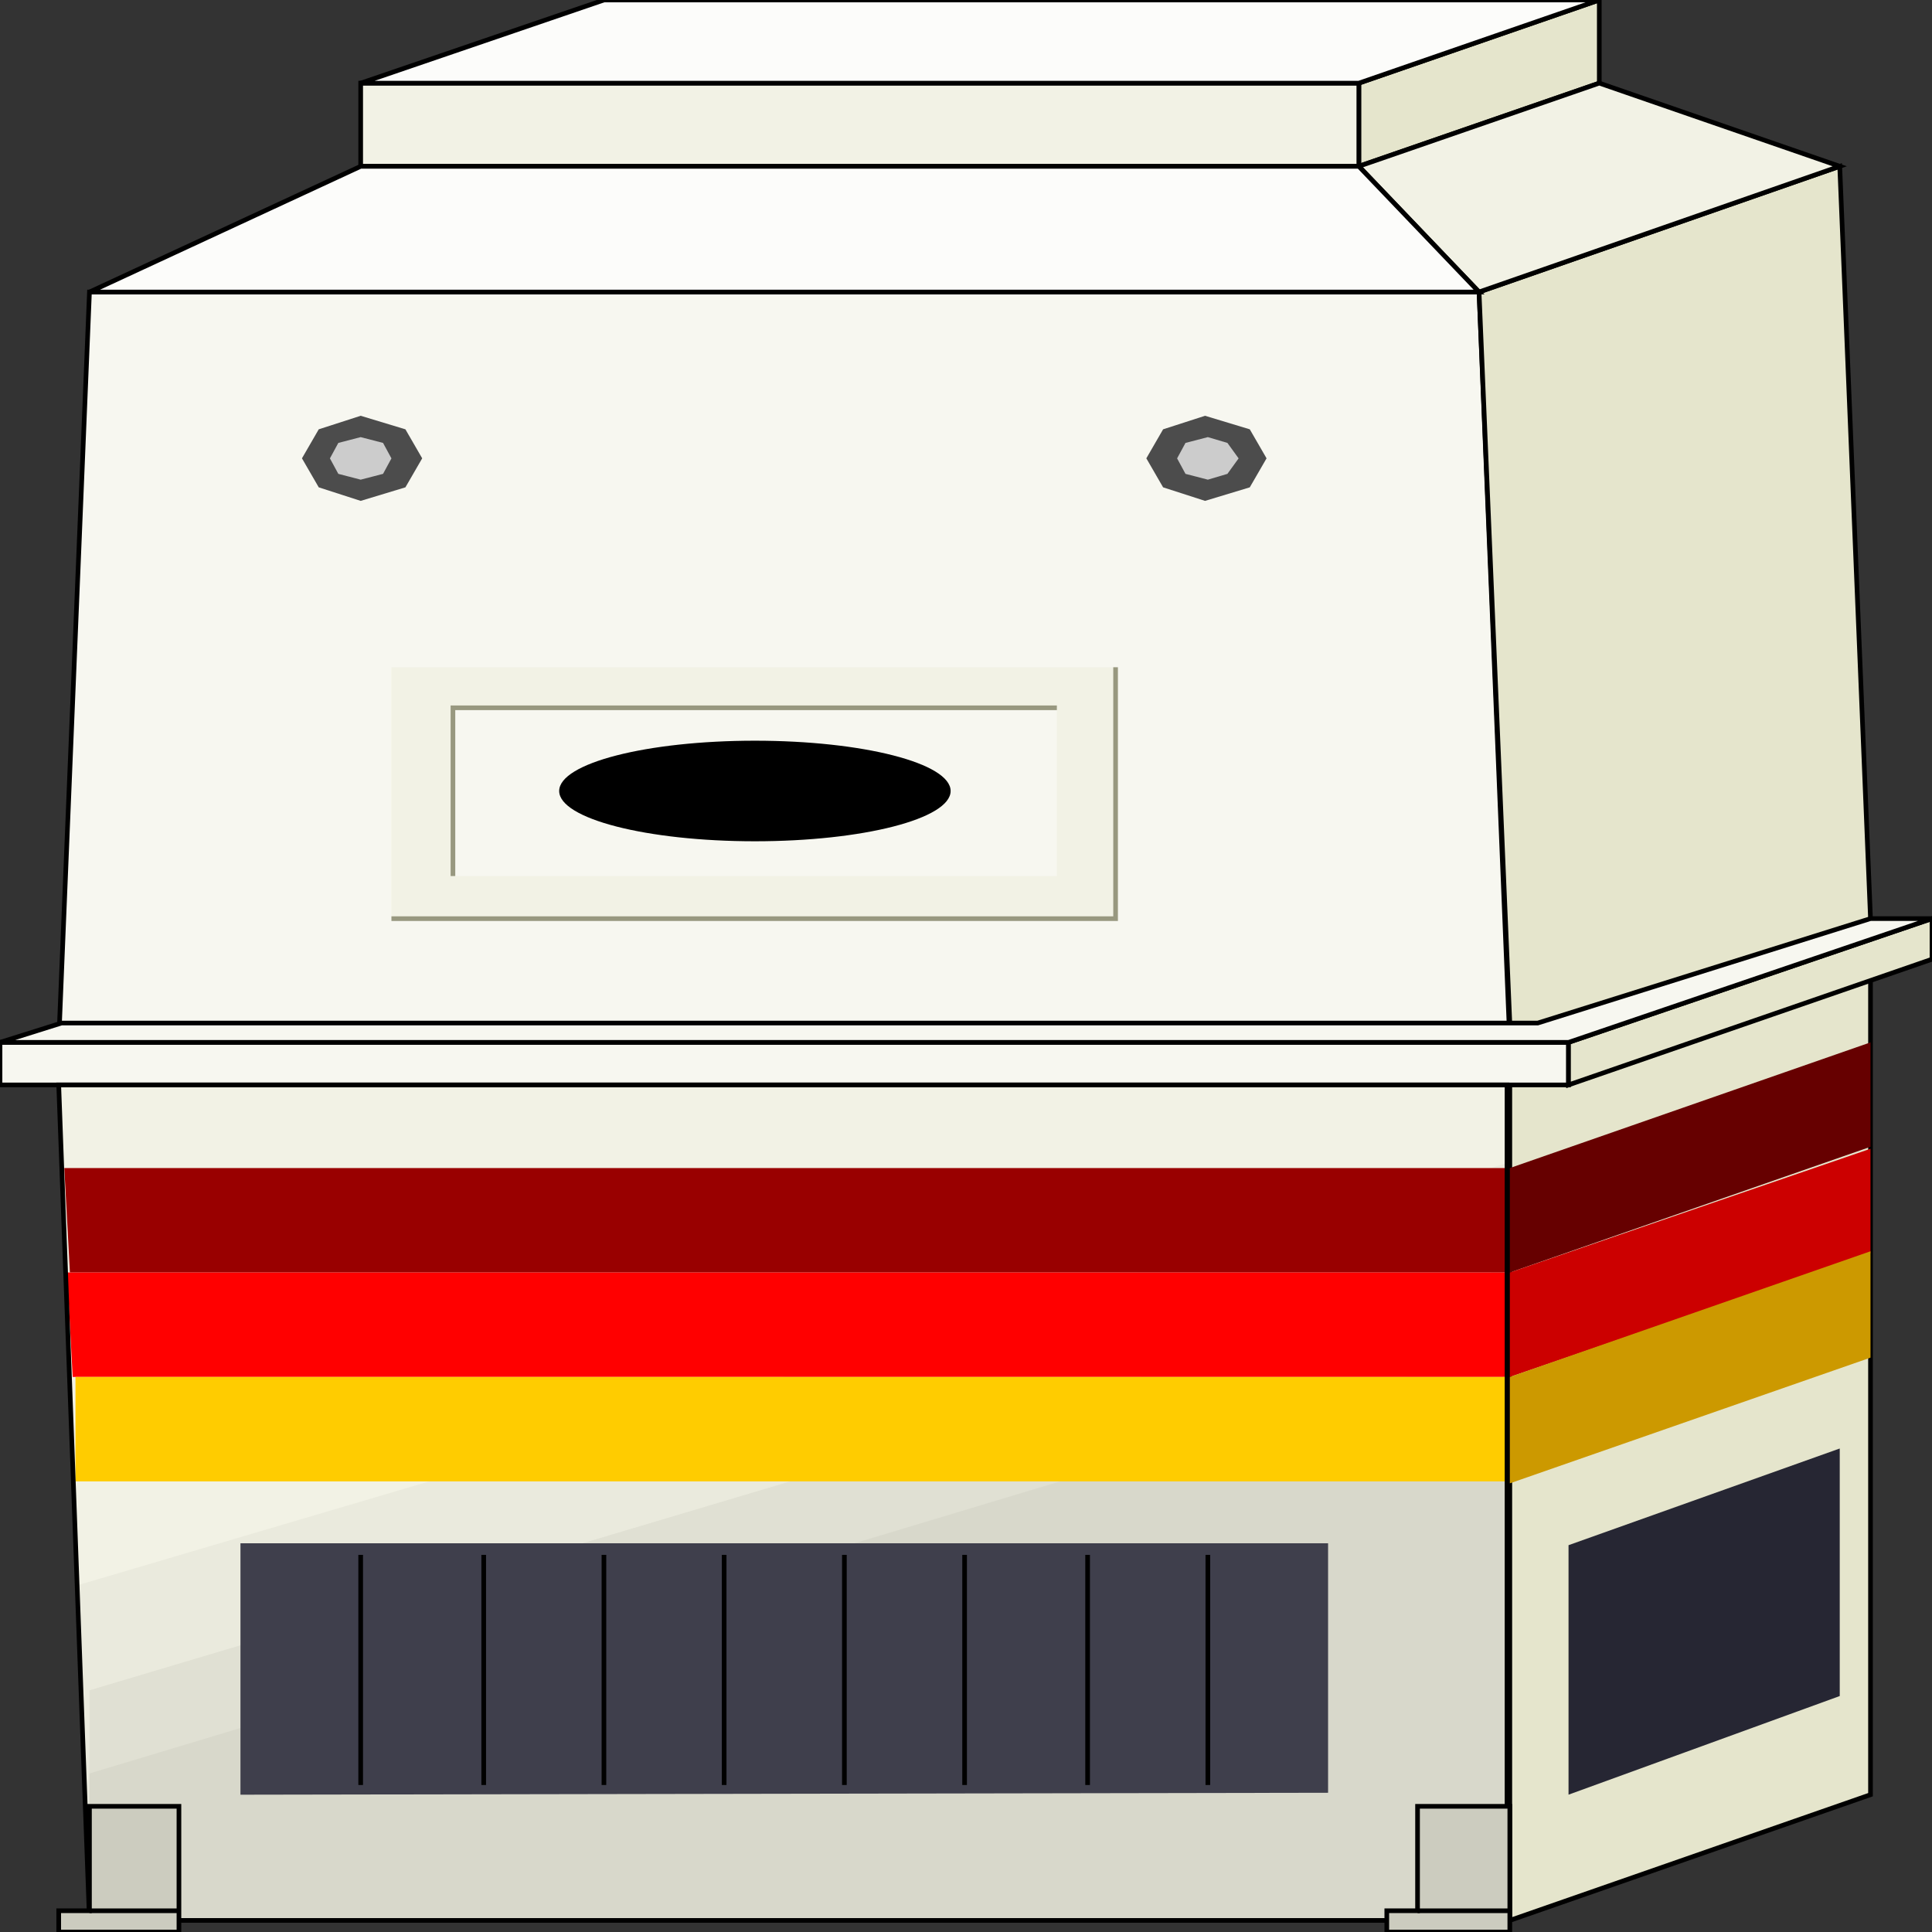 <svg width="150" height="150" viewBox="0 0 150 150" fill="none" xmlns="http://www.w3.org/2000/svg">
<rect x="0" y="0" width="150" height="150" fill="#333333" stroke="none"/>
<g clip-path="url(#clip0_2109_224715)">
<path d="M6.946 149.099L4.559 84.234H117.221V149.099H6.946Z" fill="#F2F2E5"/>
<path d="M6.947 149.101L5.861 123.125L117.222 90.242V148.05L6.947 149.101Z" fill="#EAEADD"/>
<path d="M6.946 149.102V131.234L117.221 98.352V149.102H6.946Z" fill="#E0E0D3"/>
<path d="M6.946 149.102V137.691L117.221 104.508V149.102H6.946Z" fill="#D8D8CB"/>
<path d="M5.427 98.796L4.993 90.688H117.222V98.796H5.427Z" fill="#990000"/>
<path d="M5.644 106.905L5.21 98.797H117.222V106.905H5.644Z" fill="#FF0000"/>
<path d="M5.861 115.014V106.906H117.222V115.014H5.861Z" fill="#FFCC00"/>
<path d="M4.559 80.93L6.946 22.672H114.834L117.221 80.93H4.559Z" fill="#F7F7F0" stroke="black" stroke-width="0.361"/>
<path d="M117.222 149.1V79.431L114.834 22.674L142.837 12.914L145.225 71.323V139.34L117.222 149.1Z" fill="#E5E5CC" stroke="black" stroke-width="0.361"/>
<path d="M124.168 6.456V0L105.499 6.456V12.913L124.168 6.456Z" fill="#E5E5CC" stroke="black" stroke-width="0.361"/>
<path d="M0 80.93V84.233H121.78V80.93H0Z" fill="#F7F7F0" stroke="black" stroke-width="0.361"/>
<path d="M150 71.32V74.474L121.78 84.233V80.93L150 71.32Z" fill="#E5E5CC" stroke="black" stroke-width="0.361"/>
<path d="M0 80.93L4.776 79.428H119.392L145.224 71.32H150L121.78 80.93H0Z" fill="#F7F7F0" stroke="black" stroke-width="0.361"/>
<path d="M18.669 139.34V119.82H103.112V139.19L18.669 139.34Z" fill="#3F3F4C"/>
<path d="M28.003 138.587V120.719" stroke="black" stroke-width="0.361"/>
<path d="M37.555 138.587V120.719" stroke="black" stroke-width="0.361"/>
<path d="M46.889 138.587V120.719" stroke="black" stroke-width="0.361"/>
<path d="M56.223 138.587V120.719" stroke="black" stroke-width="0.361"/>
<path d="M65.558 138.587V120.719" stroke="black" stroke-width="0.361"/>
<path d="M74.892 138.587V120.719" stroke="black" stroke-width="0.361"/>
<path d="M84.442 138.587V120.719" stroke="black" stroke-width="0.361"/>
<path d="M93.777 138.587V120.719" stroke="black" stroke-width="0.361"/>
<path d="M117.222 98.798V90.689L145.225 80.93V89.038L117.222 98.798Z" fill="#660000"/>
<path d="M117.222 106.905V98.797L145.225 89.188V97.296L117.222 106.905Z" fill="#CC0000"/>
<path d="M117.222 115.166V106.908L145.225 97.148V105.407L117.222 115.166Z" fill="#CC9900"/>
<path d="M121.78 139.338V119.968L142.837 112.461V131.68L121.78 139.338Z" fill="#262633"/>
<path d="M6.946 149.099L4.559 84.234H117.004V149.099H6.946Z" stroke="black" stroke-width="0.361"/>
<path d="M30.391 51.805H86.614V71.324H30.391V51.805Z" fill="#F2F2E5"/>
<path d="M35.166 54.953H82.055V68.016H35.166V54.953Z" fill="#F7F7F0"/>
<path d="M30.391 71.324H86.614V51.805" stroke="#98987F" stroke-width="0.361"/>
<path d="M82.055 54.953H35.166V68.016" stroke="#98987F" stroke-width="0.361"/>
<path d="M58.61 65.316C67.003 65.316 73.806 63.568 73.806 61.412C73.806 59.256 67.003 57.508 58.61 57.508C50.218 57.508 43.415 59.256 43.415 61.412C43.415 63.568 50.218 65.316 58.61 65.316Z" fill="black"/>
<path d="M89.001 35.585L90.303 33.332L93.56 32.281L97.033 33.332L98.335 35.585L97.033 37.837L93.56 38.888L90.303 37.837L89.001 35.585Z" fill="#4C4C4C"/>
<path d="M23.444 35.585L24.747 33.332L28.003 32.281L31.476 33.332L32.779 35.585L31.476 37.837L28.003 38.888L24.747 37.837L23.444 35.585Z" fill="#4C4C4C"/>
<path d="M91.39 35.589L92.041 34.388L93.778 33.938L95.297 34.388L96.165 35.589L95.297 36.79L93.778 37.241L92.041 36.79L91.39 35.589Z" fill="#CCCCCC"/>
<path d="M25.615 35.589L26.267 34.388L28.003 33.938L29.74 34.388L30.391 35.589L29.74 36.79L28.003 37.241L26.267 36.79L25.615 35.589Z" fill="#CCCCCC"/>
<path d="M117.221 140.242V150.002H107.67V148.35H110.058V140.242H117.221Z" fill="#CCCCBF" stroke="black" stroke-width="0.361"/>
<path d="M13.893 140.242V150.002H4.559V148.35H6.946V140.242H13.893Z" fill="#CCCCBF" stroke="black" stroke-width="0.361"/>
<path d="M6.946 148.352H13.893" stroke="black" stroke-width="0.361"/>
<path d="M110.058 148.352H117.221" stroke="black" stroke-width="0.361"/>
<path d="M28.003 12.91V6.453H105.499V12.91H28.003Z" fill="#F2F2E5" stroke="black" stroke-width="0.361"/>
<path d="M142.836 12.91L124.168 6.453L105.499 12.91L114.833 22.669L142.836 12.91Z" fill="#F2F2E5" stroke="black" stroke-width="0.361"/>
<path d="M46.889 0L28.003 6.456H105.499L124.168 0H46.889Z" fill="#FCFCFA" stroke="black" stroke-width="0.361"/>
<path d="M6.946 22.674L28.003 12.914H105.499L114.833 22.674H6.946Z" fill="#FCFCFA" stroke="black" stroke-width="0.361"/>
</g>
<defs>
<clipPath id="clip0_2109_224715">
<rect width="150" height="150" fill="white"/>
</clipPath>
</defs>
</svg>
